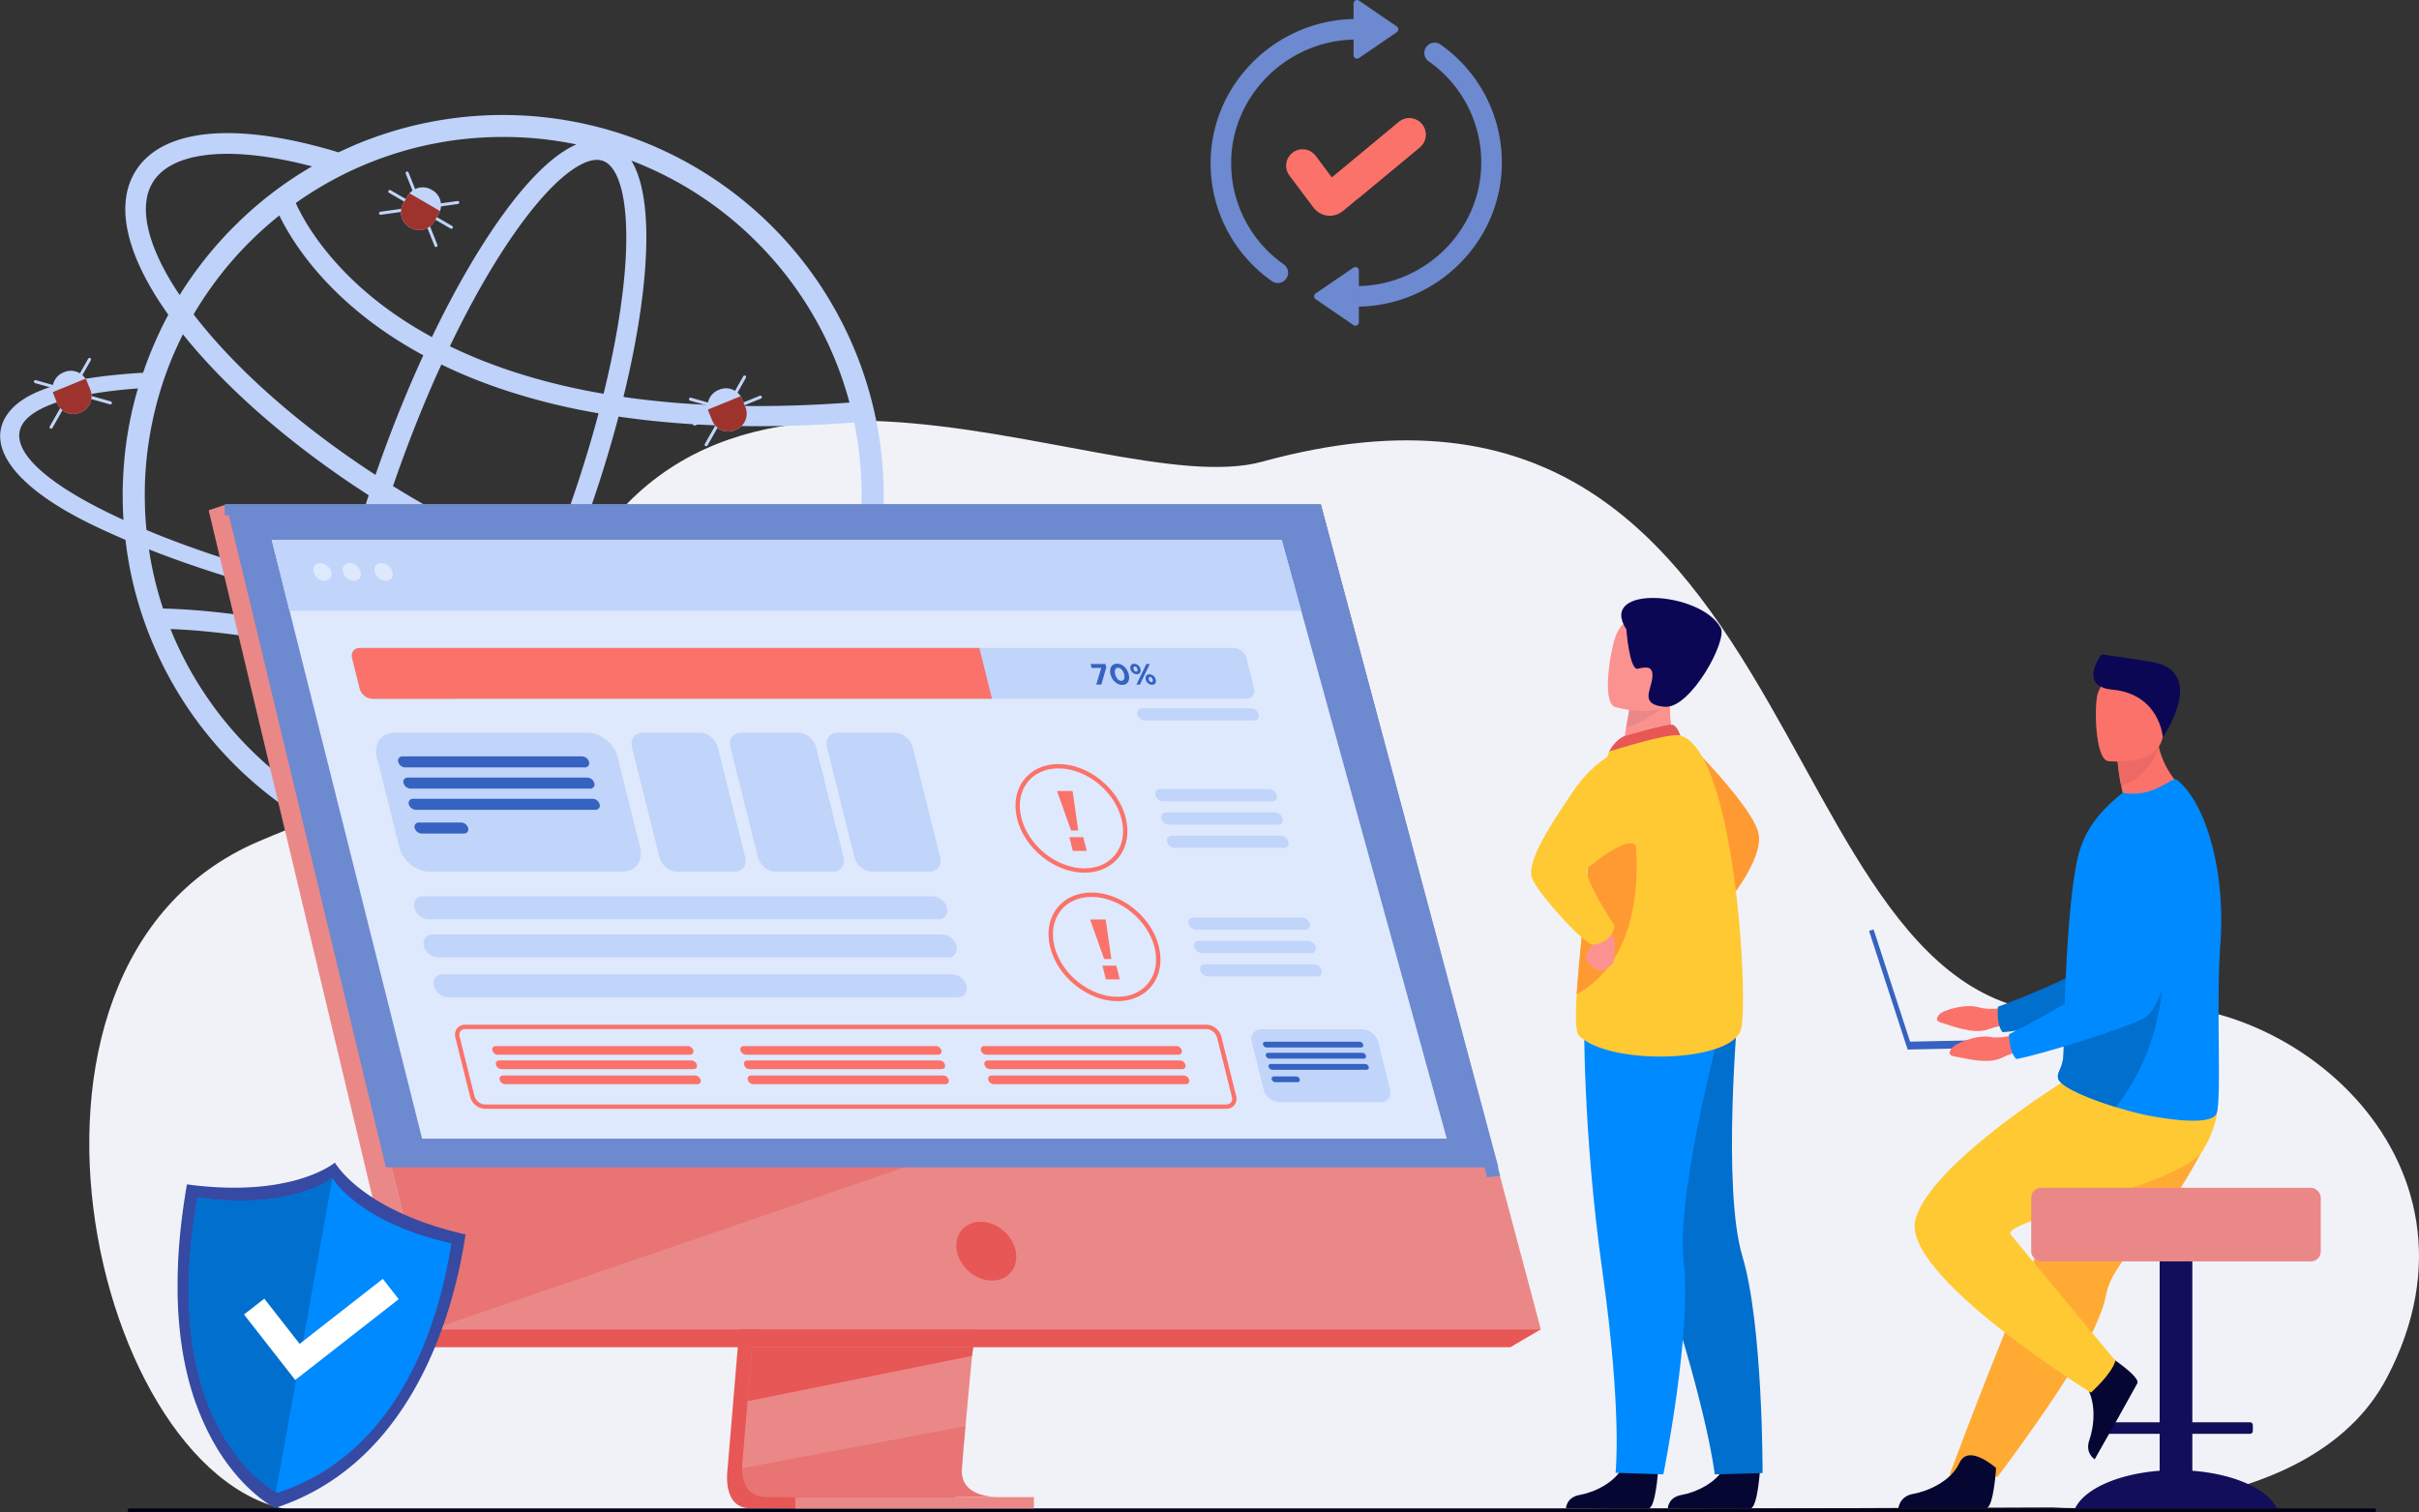 <svg id="Слой_2" data-name="Слой 2" xmlns="http://www.w3.org/2000/svg" viewBox="0 0 2300.91 1438.88"><rect x="0" y="0" width="2300.91" height="1438.88" fill="#333333" stroke="none"/><defs><style>.cls-1{fill:#f1f2f7;}.cls-2{fill:#010117;}.cls-3{fill:#bed2fa;}.cls-4{fill:#ff9a33;}.cls-5{fill:#060632;}.cls-6{fill:#006fce;}.cls-7{fill:#008aff;}.cls-8{fill:#fc9290;}.cls-19,.cls-9{fill:#e75755;}.cls-10{fill:#ffc933;}.cls-11{fill:#ea8888;}.cls-12{fill:#0b0754;}.cls-13{fill:#fa7269;}.cls-14{fill:#120e59;}.cls-15{fill:#fa3;}.cls-16{fill:#ed6966;}.cls-17{fill:#3662c1;}.cls-18{fill:#6d89cf;}.cls-19{opacity:0.4;}.cls-20{fill:#dee9fd;}.cls-21{fill:#c1d4fa;}.cls-22{fill:#9e332e;}.cls-23{fill:#364aa3;}.cls-24{fill:#fff;}</style></defs><title>optimized website</title><path class="cls-1" d="M3048.55,1809.07s242.93,19,317.75-123.19c111.24-211.5-105-382-261.81-351.29-341.77,66.87-259.47-670.91-808-520.34-154.23,42.34-570.93-209.17-687.15,194.11-27.64,95.9-125.55,106.46-267.69,167.31-278.18,119.09-151,635.41,47.78,637.43S3048.55,1809.07,3048.55,1809.07Z" transform="translate(-1095.99 -374.98)"/><path class="cls-2" d="M3354.21,1813.86H1219.28a1.91,1.91,0,0,1-1.9-1.91h0a1.91,1.91,0,0,1,1.9-1.9H3354.21a1.91,1.91,0,0,1,1.9,1.9h0A1.91,1.91,0,0,1,3354.21,1813.86Z" transform="translate(-1095.99 -374.98)"/><path class="cls-3" d="M1975.44,919.2l-28-.64c9,11.67,11,22.42,5.42,31.51-5.6,9.28-19,16.91-39,22.7a362.2,362.2,0,0,0-480.06-460c-5.33,2.3-10.66,4.69-15.81,7.17l0,0c-15.57-4.75-30.73-8.64-45.36-11.61-73.84-15-126.24-4.63-147.53,29.17-20.26,32.13-9.23,80.51,31,136.93l0,0c-5.42,10-10.29,20.3-14.79,31-3.4,8-6.43,16-9.19,24.16-75.52,4.51-116,17.8-130.65,41.87-17.09,28,6.25,65.63,81,102.2,10.29,5,21.31,10,32.89,15a354.12,354.12,0,0,0,26,98.49,362,362,0,0,0,665.48,3.4c36.84-7.63,61.1-19.57,70.74-35.37C1984.08,944.19,1983.25,932.06,1975.44,919.2ZM1889,978.46c-24.54,4.41-55.13,7-90.87,7.35-55.46.68-119.16-3.7-186.28-12.55q8.48-18.43,16.59-37.85a511.64,511.64,0,0,0,60.32,16.4c22.08,4.49,42.24,6.7,60.23,6.7,42.17,0,72.38-12.18,87.3-35.86a61.52,61.52,0,0,0,6-12.41h-21.49c-.36.66-.74,1.3-1.13,1.93-11.09,17.6-35.86,26.68-70.63,26.68-16.63,0-35.57-2.08-56.38-6.3a491.12,491.12,0,0,1-56.77-15.36q7.75-19.43,15.07-39.55c13.1-36.13,24.32-71.94,33.39-106.33q62,9.13,132.91,9.15,44,0,91.26-3.55a342.77,342.77,0,0,1,7,69.34A338.75,338.75,0,0,1,1889,978.46Zm-447.85,179.42c-10.46-3.79-15.76-18.8-18.37-30.72-4.13-18.83-4.88-45.29-2.16-76.51,1.37-15.79,3.58-32.58,6.55-50.14a931,931,0,0,1,126.61,43.81c-9.31,16-18.72,30.93-28.13,44.42-17.93,25.7-35.47,45.53-50.71,57.34C1465.29,1153.56,1451.59,1161.67,1441.14,1157.88Zm122.1-130.36a950.15,950.15,0,0,0-132.64-45.93q2.39-12.23,5.21-24.87,18.74,4.26,38,8.24c37.53,7.67,75,14.19,111.61,19.46Q1574.53,1007,1563.24,1027.52Zm-81.18-76.16q-21.76-4.47-42.84-9.34c6.61-27.51,14.73-56.19,24.22-85.42,49.28,30.3,99.41,54.95,146.87,72.44q-8.93,21.33-18.32,41.49C1555.94,965.36,1519.06,959,1482.06,951.36ZM1361.67,580A225.4,225.4,0,0,0,1375,603.45c24.92,38.5,57.82,66.42,81,83a396.25,396.25,0,0,0,42.65,26.55c-13.77,30-26.88,62-38.93,95.25q-3.37,9.3-6.57,18.56c-72-46.87-133-100.65-173-152.7l0,0a341.85,341.85,0,0,1,34.35-48.4c5.33-6.25,10.84-12.31,16.63-18.19l2.39-2.39A345.47,345.47,0,0,1,1361.67,580Zm307.89-51.94c10.46,3.79,15.77,18.8,18.38,30.72,4.12,18.84,4.87,45.3,2.16,76.52-3,34.17-9.82,73-20,114.32q-18.45-3.18-36-7.2c-40.42-9.3-77.27-22-110.18-38,19.64-40.95,40.4-77.47,61.16-107.22,17.93-25.71,35.47-45.54,50.71-57.35,8-6.16,18.66-12.76,28-12.76A16.87,16.87,0,0,1,1669.56,528.06ZM1628.47,760.8q18,4.17,36.86,7.44c-8.84,33.26-19.73,67.89-32.41,102.87q-7.34,20.22-15.16,39.75c-47.65-17.49-98.22-42.51-147.94-73.42q3.86-11.27,8-22.6c11.79-32.49,24.58-63.77,38-93.05C1549.56,738.17,1587.25,751.23,1628.47,760.8Zm187.2-155.64A339.66,339.66,0,0,1,1904,758c-78.58,5.75-150.58,4-215-5.37,10.21-41.73,17.09-81,20.11-115.67,3.33-38.29,2.92-83.65-12.6-109.18,3.59,1.39,7.18,2.83,10.74,4.34A338.47,338.47,0,0,1,1815.67,605.16Zm-241-99.87a341.22,341.22,0,0,1,69.55,7.09c-26.79,11.66-54.13,44.1-74.88,73.86-21.24,30.44-42.46,67.71-62.49,109.43a380.06,380.06,0,0,1-38.31-23.8c-39.84-28.27-63.7-57.86-76.71-77.71a201.15,201.15,0,0,1-14.53-26,341.51,341.51,0,0,1,44.06-26.58h0q9.39-4.74,19.12-8.89l1.4-.6.33-.14c1.38-.58,2.77-1.15,4.16-1.71l1.12-.45A338.63,338.63,0,0,1,1574.67,505.29ZM1241.62,548c11.08-17.59,35.85-26.67,70.62-26.67,16.64,0,35.57,2.08,56.38,6.3q11.85,2.4,24.18,5.65h0a356.4,356.4,0,0,0-74.13,57.14c-4.68,4.59-9.18,9.37-13.59,14.33-5.52,6.07-10.75,12.4-15.81,18.84a366.24,366.24,0,0,0-22.41,32.06l0,0C1236.13,610,1226.89,571.31,1241.62,548Zm18.82,165.63c3-7,6.16-13.88,9.56-20.58v0c42.11,52.63,104.18,106.44,176.7,153.1-10.29,31.3-19.06,62.06-26.14,91.54-52.76-12.77-101.66-27.21-144.51-42.67-9-3.22-17.73-6.53-26.09-9.83-5-1.93-9.83-4-14.61-6-.73-7.35-1.29-14.79-1.47-22.23-.09-3.59-.18-7.08-.18-10.66,0-4.13.09-8.36.18-12.5a344.85,344.85,0,0,1,15.62-90.4c1.56-5,3.22-9.84,5-14.7C1256.4,723.59,1258.33,718.54,1260.44,713.58ZM1199,862.79c-65.14-31.79-94.91-62.48-81.59-84.25,10.75-17.65,49.89-29.59,109.79-34A351.63,351.63,0,0,0,1213.59,821c-.56,7.72-.83,15.44-.92,23.25v2c0,7.81.27,15.62.73,23.34C1208.44,867.38,1203.66,865.09,1199,862.79Zm49.43,39.05c8.82,3.3,17.82,6.61,27.1,9.83,42.66,14.78,90.48,28.52,141.63,40.71q-2.79,12.42-5.14,24.49-6.27-1.51-12.55-3c-70.72-16.09-123.78-19.37-148.38-19.92a332.18,332.18,0,0,1-13.41-56.29Zm12,77.08q-1.14-2.73-2.25-5.48c26.24,1,74.87,5,137,19.17,4.45,1,8.89,2.07,13.33,3.15-3.2,18.65-5.56,36.47-7,53.22-2.76,31.74-3,68.33,5.89,94.46a342.91,342.91,0,0,1-147-164.52Zm446.9,181.46a342.11,342.11,0,0,1-236,10.88c25.22-13.22,50.56-43.58,70.07-71.55,10.07-14.43,20.13-30.4,30.06-47.63a963.48,963.48,0,0,1,164,94.89Q1721.75,1154.27,1707.34,1160.38Zm108.33-73a338.6,338.6,0,0,1-62,49.15,983.06,983.06,0,0,0-172.83-101.19q12.47-22.86,24.5-48.12c55.35,7.34,108.56,11.74,157.14,12.87,12.68.37,25,.37,36.93.28,31-.37,58.53-2.2,82.14-5.51A338.71,338.71,0,0,1,1815.67,1087.34Z" transform="translate(-1095.99 -374.98)"/><path class="cls-4" d="M2697.72,1077.26s68.16,67.08,71.28,92.37-30.91,64.87-30.91,64.87Z" transform="translate(-1095.99 -374.98)"/><path class="cls-5" d="M2673.12,1774s-2.21,35.66-9.11,36.17c-.91.07-35,.07-35,.07l-43.49-.25s.28-10.48,13-12.7,34-11.15,41.69-28C2648.33,1751.62,2673.12,1774,2673.12,1774Z" transform="translate(-1095.99 -374.98)"/><path class="cls-5" d="M2770,1774s-2.21,35.66-9.11,36.17c-.92.07-35,.07-35,.07l-43.5-.25s.28-10.48,13-12.7,34-11.15,41.69-28C2745.21,1751.62,2770,1774,2770,1774Z" transform="translate(-1095.99 -374.98)"/><path class="cls-6" d="M2625,1390.72s11.38,72.75,53.82,201.91S2727,1777.72,2727,1777.72l45.52-1.28s.39-141.15-19.17-206.1-4.22-234.15-4.22-234.15Z" transform="translate(-1095.99 -374.98)"/><path class="cls-7" d="M2602.8,1340.18s-1.61,109.64,17.36,244.26,12.54,191.77,12.54,191.77l45.43,1.51s27.15-134.67,19.37-202,37.18-231.22,37.18-231.22Z" transform="translate(-1095.99 -374.98)"/><path class="cls-8" d="M2690.75,1083.6l-21.43,15.87-31-6.52c.43-2.82,2.48-14.53,4.34-25.13q.17-.94.33-1.86c1.59-9,3-16.77,3-16.77l28.93-14.42,10.78-5.38c0,.19-.83,10-.95,11.45C2682.73,1066.3,2690.75,1083.6,2690.75,1083.6Z" transform="translate(-1095.99 -374.98)"/><path class="cls-9" d="M2640.52,1075.59c.68-.28,42.13-12.52,46.63-11s7.17,10.2,7.17,10.2l-67.8,15.33S2631.86,1079.24,2640.52,1075.59Z" transform="translate(-1095.99 -374.98)"/><path class="cls-10" d="M2752.14,1353.71c-7,32.06-124,35.86-154.1,6.76-3.43-3.31-3.6-18.74-2.31-39.55,2.53-40.64,10.65-101.78,11-133a248,248,0,0,1,5-44.52,361.5,361.5,0,0,1,14.83-53.3s57.11-18.46,67.8-15.32C2745.81,1089.89,2759.17,1321.66,2752.14,1353.71Z" transform="translate(-1095.99 -374.98)"/><path class="cls-4" d="M2595.73,1320.92c2.53-40.64,10.65-101.78,11-133a248,248,0,0,1,5-44.52l34.36-6.07S2679.64,1274.52,2595.73,1320.92Z" transform="translate(-1095.99 -374.98)"/><path class="cls-8" d="M2614.34,1264.27s2.34,5.6-2.58,9.36-8.11,9.84-7,14.29,11.92,11.71,15.66,10.54,11.35-7,10.53-9.38,5.12-20.59-4-27.62S2614.34,1264.27,2614.34,1264.27Z" transform="translate(-1095.99 -374.98)"/><path class="cls-10" d="M2652.69,1083s-33.44,5.16-60.14,44.51-44.26,68.6-39.34,82.77,49.74,63.37,57.47,63.37,20.2-5.62,20.91-18.27c0,0-31.57-47.31-25.35-54.39,2.66-3,41-34.14,46.45-20.08C2661.74,1204.12,2652.69,1083,2652.69,1083Z" transform="translate(-1095.99 -374.98)"/><path class="cls-11" d="M2682.58,1041.29c-6.35,12.15-30,22.67-39.89,26.53q.17-.94.33-1.86c1.59-9,3-16.77,3-16.77l28.93-14.42C2681.31,1034.67,2685.2,1036.29,2682.58,1041.29Z" transform="translate(-1095.99 -374.98)"/><path class="cls-8" d="M2631.93,1047.49s52.19,16.28,61.83-16.37,22.86-52.55-10.05-64.32-43.09-1.24-49,8.88S2618.61,1042.42,2631.93,1047.49Z" transform="translate(-1095.99 -374.98)"/><path class="cls-12" d="M2642.93,973.78s3,39.2,10.9,37.43,15.05-3.09,13.8,8.75-12.29,25.58,12,27.47,59.68-62.9,53.11-75.05C2713.76,937.32,2615.48,931,2642.93,973.78Z" transform="translate(-1095.99 -374.98)"/><path class="cls-13" d="M3011.19,1332.08s-20,5.14-32.74,1.31-34.63,2.46-38.16,7.1-2.23,6.49,4.07,8.09,28.59,11.11,43.24,5.6,33.76-5.7,33.76-5.7Z" transform="translate(-1095.99 -374.98)"/><path class="cls-6" d="M3184.17,1158.21s-22.48,159.81-59.71,174.13c-18.38,7.06-99.57,23.07-123.59,24.68,0,0-5.88-4.78-4.45-24.2,0,0,85.07-31.23,97.15-48.22,18-25.27-11.16-103.26,11.41-127S3165.56,1123.66,3184.17,1158.21Z" transform="translate(-1095.99 -374.98)"/><path class="cls-14" d="M3181.3,1774.28v-35.15h54.86a2.7,2.7,0,0,0,2.69-2.69v-5.58a2.7,2.7,0,0,0-2.69-2.69H3181.3V1529.82a10.14,10.14,0,0,0-10.12-10.12h-10.85a10.14,10.14,0,0,0-10.12,10.12v198.35h-54.86a2.7,2.7,0,0,0-2.69,2.69v5.58a2.7,2.7,0,0,0,2.69,2.69h54.86v35.15c-39.7,3-71.49,17.29-80.41,35.76h191.91C3252.79,1791.57,3221,1777.28,3181.3,1774.28Z" transform="translate(-1095.99 -374.98)"/><path class="cls-15" d="M3176.6,1494.9a280.6,280.6,0,0,1-22,31.43c-24.17,30.51-50.47,55.66-55.06,79.44a106.37,106.37,0,0,1-4.24,15.22c-1.92,5.44-4.28,11.17-7,17.09-10.26,22.28-25.6,47.24-40.91,69.93-26.47,39.22-51.36,72-51.36,72l-45.64-2c1.82-4.57,21.73-58.73,48.37-124.91,10.81-26.87,22.31-55.45,33.41-83q2.22-5.52,4.42-11c3.39-8.44,6.73-16.74,10-24.83,25-62.14,44.92-111.62,44.92-111.62s99.95-37.87,110.33-13.33C3210.41,1429.57,3203.44,1449.38,3176.6,1494.9Z" transform="translate(-1095.99 -374.98)"/><path class="cls-5" d="M2994.63,1771.66s-2.24,37.85-9.53,38.39c-1,.07-83.36,0-83.36,0s.66-11.45,14.09-13.79,35.91-11.78,44-29.53C2968.43,1748.06,2994.63,1771.66,2994.63,1771.66Z" transform="translate(-1095.99 -374.98)"/><path class="cls-5" d="M3100.32,1664.05s31.75,20.4,28.67,27c-.41.88-17.95,32.31-17.95,32.31l-22.63,40s-9.52-5.66-5-18.52,7.22-37.1-4.31-52.86C3067,1675.42,3100.32,1664.05,3100.32,1664.05Z" transform="translate(-1095.99 -374.98)"/><path class="cls-10" d="M3058.16,1404.26s-126.25,78.58-140.26,131.1,166.89,164.55,166.89,164.55,19.84-17.5,23.34-30.34c0,0-81.76-98-99.5-119.92-10.89-13.49,161.06-46.69,182.07-79.36s13.49-60.17,13.49-60.17Z" transform="translate(-1095.99 -374.98)"/><rect class="cls-11" x="1932.04" y="1130.06" width="275.44" height="70.03" rx="9.34" ry="9.34"/><path class="cls-13" d="M3176.15,1128.05s-49.83,27.86-79.89,20.08a71,71,0,0,1,19.12-17.31c-.66-2.93-1.23-5.68-1.73-8.24a197.25,197.25,0,0,1-3.39-23.22l22.95-20.57,15.44,3.27c.3,1.52.62,3,1,4.44C3156.8,1115.06,3176.15,1128.05,3176.15,1128.05Z" transform="translate(-1095.99 -374.98)"/><path class="cls-7" d="M3208,1272.72c-4.31,57.91,1.35,146-3.53,161.22-4.22,13.16-52.24,5.33-71.41,1-7.1-1.63-15.69-4-24.56-6.7-24.76-7.67-51.74-18.61-54.64-26.74a8.84,8.84,0,0,1-.26-.94h0c0-.21-.08-.41-.11-.61a7.63,7.63,0,0,1,.16-2.78c1-4.14,4.68-8.62,5.12-18.88.49-11.45.42-24.94.85-39.44,0-1.63,0-3.42.22-5v-.59c0-.32,0-.62,0-.93.41-16.17,1.26-33.18,2.24-50,.62-10.6,1.35-21.09,2.17-31.13,2.16-25.94,5.07-49,8.92-63.59,6.3-23.77,20.17-39.28,32.81-50.64l9.14-7.84c10.19,2.23,22.25.75,33.15-4.41,11.79-5.6,15.87-9.62,17.93-8.1C3193.46,1137.51,3213.06,1201.94,3208,1272.72Z" transform="translate(-1095.99 -374.98)"/><path class="cls-6" d="M3108.48,1428.19c-24.76-7.67-51.74-18.61-54.64-26.74a8.84,8.84,0,0,1-.26-.94h0a1.92,1.92,0,0,0-.11-.61,7.63,7.63,0,0,1,.16-2.78c1-4.14,4.68-8.62,5.12-18.88.49-11.45.42-24.94.85-39.44,0-1.63,0-3.42.22-5v-.59c0-.32,0-.62,0-.93l93.52-42.42S3158.76,1365.19,3108.48,1428.19Z" transform="translate(-1095.99 -374.98)"/><path class="cls-16" d="M3149.64,1086.5c-3.4,8.58-13.57,28.83-36,36.08a197.25,197.25,0,0,1-3.39-23.22l22.95-20.57,15.44,3.27C3149,1083.58,3149.27,1085.05,3149.64,1086.5Z" transform="translate(-1095.99 -374.98)"/><path class="cls-13" d="M3101.18,1099.14s49.25,5.55,52.24-25.17,11.36-50.7-20-55.55-38.58,6.28-42.07,16.3S3088.45,1096.9,3101.18,1099.14Z" transform="translate(-1095.99 -374.98)"/><path class="cls-12" d="M3153.21,1076.09s-3.12-40.79-48-45c-30.71-2.89-13.58-29.33-10.31-33.54,0,0,23.53,3.23,47.64,7.21C3193.2,1013.11,3158.18,1069.74,3153.21,1076.09Z" transform="translate(-1095.99 -374.98)"/><polygon class="cls-17" points="1938.87 988.44 1816.83 991.05 1782.13 884.26 1777.82 885.66 1814.5 998.55 1939.03 995.89 1938.87 988.44"/><path class="cls-13" d="M3021.49,1356.65s-19.33,7.32-32.4,4.91-34.14,6.27-37.13,11.27-1.51,6.69,4.92,7.58,29.64,7.89,43.6.81,32.93-9.39,32.93-9.39Z" transform="translate(-1095.99 -374.98)"/><path class="cls-7" d="M3174.25,1164.77s-4.73,161.31-40.16,179.65c-17.48,9-96.41,33.9-120.1,38.15,0,0-6.38-4.09-7.09-23.56,0,0,81.1-40.42,91.24-58.63,15.09-27.11-22.48-101.4-2.67-127.49S3151.94,1132.48,3174.25,1164.77Z" transform="translate(-1095.99 -374.98)"/><path class="cls-9" d="M1837.93,1178.68l-50,595.1s-5.24,36.07,21.59,36.13c44.12.11,219.59,0,219.59,0s-33.2-7.5-32.8-24.4c.48-19.92,58.5-612.46,58.5-612.46Z" transform="translate(-1095.99 -374.98)"/><path class="cls-11" d="M2043.3,1799.12c-8.68,0-176.27.55-219.24,0-18.72-.24-22-16.65-22.16-27.27a52.73,52.73,0,0,1,.57-8.86l1.3-15.47,3.32-39.42,2.93-34.83,3.76-44.76,3.17-37.77,35.56-422.86,216.83-5.63s-24.44,248-41.72,428.49c-1.93,20.11-3.77,39.39-5.46,57.39-.56,5.75-1.08,11.37-1.6,16.84-1.6,17.08-3.07,32.76-4.34,46.61-.67,7.3-1.29,14.08-1.85,20.29-2.21,24.34-3.5,39.89-3.52,42.84a25.22,25.22,0,0,0,.42,4.82C2014.83,1798.5,2040,1799.12,2043.3,1799.12Z" transform="translate(-1095.99 -374.98)"/><polygon class="cls-11" points="215.37 479.88 337.28 969.56 353.97 1036.63 410.75 1264.71 1465.63 1264.71 1256.35 479.88 215.37 479.88"/><polygon class="cls-11" points="215.37 479.87 198.47 485.51 388.29 1281.75 410.75 1264.71 215.37 479.87"/><polygon class="cls-9" points="388.29 1281.75 1436.68 1281.75 1465.63 1264.71 410.75 1264.71 388.29 1281.75"/><rect class="cls-11" x="756.45" y="1424.37" width="226.99" height="10.79"/><polygon class="cls-18" points="1414.53 1120.09 1243.36 490.25 213.68 490.25 213.68 479.87 1256.35 479.87 1426.94 1118.69 1414.53 1120.09"/><polygon class="cls-9" points="925.74 1281.74 924.57 1289.99 711.1 1333.12 714.03 1298.29 715.42 1281.74 925.74 1281.74"/><path class="cls-19" d="M2043.3,1799.12c-8.68,0-176.27.55-219.24,0-18.72-.24-22-16.65-22.16-27.27l212.47-40c-2.21,24.34-3.5,39.89-3.52,42.84a25.22,25.22,0,0,0,.42,4.82C2014.83,1798.5,2040,1799.12,2043.3,1799.12Z" transform="translate(-1095.99 -374.98)"/><polygon class="cls-19" points="874.15 1105.83 410.75 1264.71 353.97 1036.63 874.15 1105.83"/><polygon class="cls-18" points="215.37 479.87 1256.35 479.87 1425.25 1110.64 367.04 1110.64 215.37 479.87"/><path class="cls-9" d="M2062.15,1565.35c-3-15.47-18-28-33.45-28s-25.58,12.54-22.57,28,18,28,33.45,28S2065.16,1580.82,2062.15,1565.35Z" transform="translate(-1095.99 -374.98)"/><polygon class="cls-20" points="1376.15 1083.3 401.48 1083.3 291.1 643.59 282.64 609.87 275.42 581.1 258.49 513.66 1219.12 513.66 1237.71 581.1 1245.64 609.87 1254.93 643.59 1376.15 1083.3"/><polygon class="cls-21" points="1237.71 581.1 275.42 581.1 258.49 513.66 1219.12 513.66 1237.71 581.1"/><path class="cls-20" d="M1400.55,910.69c-4.66,0-7.49,3.78-6.33,8.43a11.51,11.51,0,0,0,10.53,8.43c4.66,0,7.49-3.77,6.33-8.43A11.52,11.52,0,0,0,1400.55,910.69Z" transform="translate(-1095.99 -374.98)"/><path class="cls-20" d="M1428.56,910.69c-4.65,0-7.49,3.78-6.33,8.43a11.52,11.52,0,0,0,10.54,8.43c4.65,0,7.49-3.77,6.33-8.43A11.53,11.53,0,0,0,1428.56,910.69Z" transform="translate(-1095.99 -374.98)"/><path class="cls-20" d="M1469.26,919.12a11.53,11.53,0,0,0-10.53-8.43c-4.66,0-7.49,3.78-6.33,8.43a11.5,11.5,0,0,0,10.53,8.43C1467.59,927.55,1470.42,923.78,1469.26,919.12Z" transform="translate(-1095.99 -374.98)"/><path class="cls-13" d="M2166.75,1153.08c-7-28.22-35.75-51.18-64-51.18-13.62,0-25.23,5.26-32.68,14.8-7.77,9.94-10.1,23.22-6.57,37.38,7,28.23,35.75,51.19,64,51.19,13.63,0,25.23-5.26,32.69-14.8C2168,1180.53,2170.28,1167.25,2166.75,1153.08Zm-9.83,34.84c-6.65,8.52-17.1,13.21-29.43,13.21-26.46,0-53.37-21.55-60-48.05-3.22-12.9-1.15-24.92,5.82-33.84,6.65-8.51,17.1-13.21,29.42-13.21,26.47,0,53.38,21.56,60,48C2166,1167,2163.89,1179,2156.92,1187.92Z" transform="translate(-1095.99 -374.98)"/><polygon class="cls-13" points="1025.63 790.16 1020.48 754.18 1020.08 752.55 1005.59 752.55 1005.99 754.18 1018.79 790.16 1025.63 790.16"/><polygon class="cls-13" points="1017.2 796.51 1020.45 809.53 1033.63 809.53 1030.38 796.51 1017.2 796.51"/><path class="cls-13" d="M2198.21,1275.31c-7-28.22-35.74-51.18-64-51.18-13.62,0-25.23,5.25-32.69,14.79-7.77,9.95-10.1,23.22-6.57,37.39,7,28.22,35.75,51.18,64,51.18,13.62,0,25.23-5.25,32.68-14.79C2199.41,1302.75,2201.74,1289.48,2198.21,1275.31Zm-9.82,34.84c-6.66,8.52-17.11,13.21-29.43,13.21-26.47,0-53.38-21.56-60-48-3.22-12.91-1.16-24.92,5.81-33.84,6.66-8.52,17.11-13.21,29.43-13.21,26.46,0,53.37,21.56,60,48C2197.42,1289.22,2195.35,1301.23,2188.39,1310.15Z" transform="translate(-1095.99 -374.98)"/><polygon class="cls-13" points="1057.09 912.38 1051.95 876.41 1051.54 874.78 1037.05 874.78 1037.46 876.41 1050.25 912.38 1057.09 912.38"/><polygon class="cls-13" points="1048.66 918.73 1051.91 931.76 1065.1 931.76 1061.85 918.73 1048.66 918.73"/><path class="cls-21" d="M2306.07,1137.37c3.2,0,5.17-2.62,4.37-5.83a8,8,0,0,0-7.27-5.82H2199.44c-3.2,0-5.17,2.62-4.37,5.82a8,8,0,0,0,7.27,5.83Z" transform="translate(-1095.99 -374.98)"/><path class="cls-21" d="M2293.23,1054.63a8,8,0,0,0-7.28-5.83H2182.23c-3.21,0-5.17,2.62-4.37,5.83a8,8,0,0,0,7.27,5.82h103.73C2292.06,1060.45,2294,1057.83,2293.23,1054.63Z" transform="translate(-1095.99 -374.98)"/><path class="cls-21" d="M2311.6,1159.56c3.21,0,5.17-2.63,4.37-5.83a8,8,0,0,0-7.27-5.82H2205c-3.2,0-5.17,2.62-4.37,5.82a8,8,0,0,0,7.28,5.83Z" transform="translate(-1095.99 -374.98)"/><path class="cls-21" d="M2321.51,1175.92a8,8,0,0,0-7.28-5.83H2210.5c-3.2,0-5.17,2.63-4.37,5.83a8,8,0,0,0,7.28,5.82h103.72C2320.34,1181.74,2322.3,1179.12,2321.51,1175.92Z" transform="translate(-1095.99 -374.98)"/><path class="cls-21" d="M2337.53,1259.59c3.21,0,5.18-2.62,4.38-5.82a8,8,0,0,0-7.28-5.82H2230.9c-3.2,0-5.17,2.62-4.37,5.82a8,8,0,0,0,7.28,5.82Z" transform="translate(-1095.99 -374.98)"/><path class="cls-21" d="M2343.07,1281.78c3.2,0,5.17-2.62,4.37-5.82a8,8,0,0,0-7.28-5.83H2236.44c-3.21,0-5.17,2.62-4.38,5.83a8,8,0,0,0,7.28,5.82Z" transform="translate(-1095.99 -374.98)"/><path class="cls-21" d="M2353,1298.15a8,8,0,0,0-7.28-5.83H2242c-3.21,0-5.17,2.62-4.37,5.83a8,8,0,0,0,7.27,5.82H2348.6C2351.8,1304,2353.77,1301.35,2353,1298.15Z" transform="translate(-1095.99 -374.98)"/><path class="cls-21" d="M2288.86,1030.14l-7.24-29c-1.32-5.33-6.77-9.69-12.09-9.69H1438.15c-5.33,0-8.6,4.36-7.27,9.69l7.24,29c1.33,5.33,6.77,9.68,12.09,9.68H2281.6C2286.92,1039.82,2290.19,1035.47,2288.86,1030.14Z" transform="translate(-1095.99 -374.98)"/><path class="cls-13" d="M2027.5,991.42l12.07,48.4H1450.21c-5.32,0-10.76-4.35-12.09-9.68l-7.24-29c-1.33-5.33,1.94-9.69,7.27-9.69Z" transform="translate(-1095.99 -374.98)"/><polygon class="cls-17" points="1037.38 631.74 1038.31 635.46 1047.5 635.46 1042.7 651.31 1047.57 651.31 1052.28 634.99 1051.47 631.74 1037.38 631.74"/><path class="cls-17" d="M2158.47,1006.39c-5.2,0-7.61,4.44-6.2,10.12s6,10.12,11.19,10.12,7.62-4.45,6.2-10.12S2163.65,1006.39,2158.47,1006.39Zm4.08,16.35c-2.6,0-5-2.65-5.86-6.23s.12-6.24,2.7-6.24,5,2.69,5.86,6.24S2165.15,1022.74,2162.55,1022.74Z" transform="translate(-1095.99 -374.98)"/><path class="cls-17" d="M2195.32,1021.51a6.43,6.43,0,0,0-6-5c-2.85,0-4.22,2.24-3.53,5a6.43,6.43,0,0,0,6,5C2194.63,1026.52,2196,1024.25,2195.32,1021.51Zm-4.12,2.46c-1.12,0-2.13-1.14-2.45-2.46s0-2.46,1.17-2.46,2.13,1.15,2.46,2.46S2192.38,1024,2191.2,1024Z" transform="translate(-1095.99 -374.98)"/><polygon class="cls-17" points="1090.35 631.74 1080.94 651.31 1084.27 651.31 1093.68 631.74 1090.35 631.74"/><path class="cls-17" d="M2180.8,1011.5a6.43,6.43,0,0,0-6-5c-2.85,0-4.22,2.24-3.53,5a6.43,6.43,0,0,0,6,5C2180.12,1016.51,2181.48,1014.24,2180.8,1011.5Zm-6.57,0c-.34-1.34,0-2.46,1.17-2.46s2.13,1.15,2.46,2.46,0,2.46-1.17,2.46S2174.55,1012.82,2174.23,1011.5Z" transform="translate(-1095.99 -374.98)"/><path class="cls-21" d="M1988.55,1249.6c6,0,9.72-4.89,8.21-10.93h0c-1.51-6-7.62-10.94-13.66-10.94H1498.32c-6,0-9.72,4.9-8.21,10.94h0c1.51,6,7.62,10.93,13.66,10.93Z" transform="translate(-1095.99 -374.98)"/><path class="cls-21" d="M1997.6,1285.91c6,0,9.72-4.9,8.21-10.94s-7.62-10.93-13.66-10.93H1507.37c-6,0-9.71,4.89-8.21,10.93s7.63,10.94,13.67,10.94Z" transform="translate(-1095.99 -374.98)"/><path class="cls-21" d="M2015.27,1312.89c-1.51-6-7.63-10.93-13.67-10.93H1516.83c-6,0-9.72,4.89-8.21,10.93s7.62,10.94,13.66,10.94h484.78C2013.1,1323.83,2016.77,1318.93,2015.27,1312.89Z" transform="translate(-1095.99 -374.98)"/><path class="cls-21" d="M1723.27,1190.59c1.89,7.59,9.58,13.74,17.17,13.74h54.07c7.59,0,12.21-6.15,10.32-13.74l-26.14-104.83c-1.89-7.59-9.58-13.74-17.17-13.74h-54.07c-7.59,0-12.21,6.15-10.32,13.74Z" transform="translate(-1095.99 -374.98)"/><path class="cls-21" d="M1816.85,1190.59c1.9,7.59,9.58,13.74,17.18,13.74h54.07c7.59,0,12.21-6.15,10.32-13.74l-26.14-104.83c-1.89-7.59-9.58-13.74-17.17-13.74H1801c-7.6,0-12.22,6.15-10.32,13.74Z" transform="translate(-1095.99 -374.98)"/><path class="cls-21" d="M1908.69,1190.59c1.89,7.59,9.58,13.74,17.17,13.74h54.07c7.6,0,12.21-6.15,10.32-13.74l-26.13-104.83c-1.9-7.59-9.58-13.74-17.18-13.74h-54.07c-7.59,0-12.21,6.15-10.31,13.74Z" transform="translate(-1095.99 -374.98)"/><path class="cls-21" d="M1704.94,1181.29l-21.5-86.23c-3.17-12.73-16.06-23-28.78-23H1471.6c-12.73,0-20.47,10.31-17.3,23l21.51,86.23c3.17,12.73,16.06,23,28.78,23h183.06C1700.37,1204.33,1708.11,1194,1704.94,1181.29Z" transform="translate(-1095.99 -374.98)"/><path class="cls-17" d="M1652.35,1105.1c2.88,0,4.65-2.36,3.93-5.25h0a7.18,7.18,0,0,0-6.55-5.24h-171a4,4,0,0,0-3.94,5.24h0a7.19,7.19,0,0,0,6.55,5.25Z" transform="translate(-1095.99 -374.98)"/><path class="cls-17" d="M1657.38,1125.27c2.88,0,4.65-2.36,3.93-5.25h0a7.19,7.19,0,0,0-6.55-5.24h-171a4,4,0,0,0-3.94,5.24h0a7.19,7.19,0,0,0,6.55,5.25Z" transform="translate(-1095.99 -374.98)"/><path class="cls-17" d="M1666.34,1140.19a7.19,7.19,0,0,0-6.55-5.24h-171a4,4,0,0,0-3.94,5.24,7.19,7.19,0,0,0,6.55,5.25h171A4,4,0,0,0,1666.34,1140.19Z" transform="translate(-1095.99 -374.98)"/><path class="cls-17" d="M1534.73,1157.54h-40.35a4,4,0,0,0-3.94,5.24A7.19,7.19,0,0,0,1497,1168h40.36c2.88,0,4.65-2.36,3.93-5.25A7.18,7.18,0,0,0,1534.73,1157.54Z" transform="translate(-1095.99 -374.98)"/><path class="cls-21" d="M2418.15,1411.55l-11.28-45.23c-1.66-6.68-8.42-12.09-15.1-12.09h-96c-6.67,0-10.73,5.41-9.07,12.09l11.28,45.23c1.67,6.68,8.42,12.09,15.1,12.09h96C2415.75,1423.64,2419.81,1418.23,2418.15,1411.55Z" transform="translate(-1095.99 -374.98)"/><path class="cls-17" d="M2390.56,1371.58a2.08,2.08,0,0,0,2.07-2.75,3.78,3.78,0,0,0-3.44-2.75h-89.72a2.08,2.08,0,0,0-2.06,2.75,3.76,3.76,0,0,0,3.44,2.75Z" transform="translate(-1095.99 -374.98)"/><path class="cls-17" d="M2393.2,1382.16a2.09,2.09,0,0,0,2.07-2.75,3.78,3.78,0,0,0-3.44-2.75h-89.72a2.08,2.08,0,0,0-2.06,2.75,3.75,3.75,0,0,0,3.43,2.75Z" transform="translate(-1095.99 -374.98)"/><path class="cls-17" d="M2397.9,1390a3.76,3.76,0,0,0-3.43-2.75h-89.72a2.09,2.09,0,0,0-2.07,2.75,3.77,3.77,0,0,0,3.44,2.75h89.72A2.08,2.08,0,0,0,2397.9,1390Z" transform="translate(-1095.99 -374.98)"/><path class="cls-17" d="M2328.87,1399.09H2307.7a2.08,2.08,0,0,0-2.06,2.75h0a3.76,3.76,0,0,0,3.44,2.75h21.16a2.09,2.09,0,0,0,2.07-2.75A3.78,3.78,0,0,0,2328.87,1399.09Z" transform="translate(-1095.99 -374.98)"/><path class="cls-13" d="M1752.33,1378.45a3.12,3.12,0,0,0,3.1-4.12h0a5.65,5.65,0,0,0-5.16-4.13H1567.42a3.12,3.12,0,0,0-3.1,4.13h0a5.65,5.65,0,0,0,5.15,4.12Z" transform="translate(-1095.99 -374.98)"/><path class="cls-13" d="M1755.74,1392.15a3.12,3.12,0,0,0,3.1-4.13h0a5.63,5.63,0,0,0-5.15-4.12H1570.83a3.11,3.11,0,0,0-3.09,4.12h0a5.62,5.62,0,0,0,5.15,4.13Z" transform="translate(-1095.99 -374.98)"/><path class="cls-13" d="M1757.25,1398.2H1574.4a3.12,3.12,0,0,0-3.1,4.12,5.65,5.65,0,0,0,5.16,4.13h182.85a3.12,3.12,0,0,0,3.1-4.13A5.65,5.65,0,0,0,1757.25,1398.2Z" transform="translate(-1095.99 -374.98)"/><path class="cls-13" d="M1988.31,1378.45a3.12,3.12,0,0,0,3.1-4.12h0a5.65,5.65,0,0,0-5.16-4.13H1803.4a3.12,3.12,0,0,0-3.1,4.13h0a5.65,5.65,0,0,0,5.16,4.12Z" transform="translate(-1095.99 -374.98)"/><path class="cls-13" d="M1991.72,1392.15a3.12,3.12,0,0,0,3.1-4.13h0a5.62,5.62,0,0,0-5.15-4.12H1806.81a3.11,3.11,0,0,0-3.09,4.12h0a5.62,5.62,0,0,0,5.15,4.13Z" transform="translate(-1095.99 -374.98)"/><path class="cls-13" d="M1993.23,1398.2H1810.38a3.12,3.12,0,0,0-3.1,4.12,5.65,5.65,0,0,0,5.16,4.13h182.85a3.12,3.12,0,0,0,3.1-4.13A5.65,5.65,0,0,0,1993.23,1398.2Z" transform="translate(-1095.99 -374.98)"/><path class="cls-13" d="M2217,1378.45a3.12,3.12,0,0,0,3.1-4.12h0a5.65,5.65,0,0,0-5.16-4.13H2032.12a3.12,3.12,0,0,0-3.1,4.13h0a5.65,5.65,0,0,0,5.16,4.12Z" transform="translate(-1095.99 -374.98)"/><path class="cls-13" d="M2220.45,1392.15a3.12,3.12,0,0,0,3.09-4.13h0a5.62,5.62,0,0,0-5.15-4.12H2035.53a3.11,3.11,0,0,0-3.09,4.12h0a5.62,5.62,0,0,0,5.15,4.13Z" transform="translate(-1095.99 -374.98)"/><path class="cls-13" d="M2227.11,1402.32a5.65,5.65,0,0,0-5.16-4.12H2039.1a3.12,3.12,0,0,0-3.1,4.12,5.65,5.65,0,0,0,5.16,4.13H2224A3.12,3.12,0,0,0,2227.11,1402.32Z" transform="translate(-1095.99 -374.98)"/><path class="cls-13" d="M2262.48,1429.89H1557.33c-6.23,0-12.56-5.05-14.1-11.25l-14.08-56.48a10,10,0,0,1,1.59-8.71,9.48,9.48,0,0,1,7.68-3.54h705.15c6.23,0,12.56,5,14.11,11.25l14.08,56.48a10.05,10.05,0,0,1-1.6,8.71A9.48,9.48,0,0,1,2262.48,1429.89Zm-724.06-75.84A5.44,5.44,0,0,0,1534,1356a5.91,5.91,0,0,0-.84,5.17l14.08,56.48c1.1,4.4,5.72,8.11,10.09,8.11h705.15a5.44,5.44,0,0,0,4.42-1.94,5.91,5.91,0,0,0,.85-5.17l-14.09-56.48c-1.09-4.4-5.71-8.11-10.09-8.11Z" transform="translate(-1095.99 -374.98)"/><path class="cls-21" d="M1532.84,567.44a1.45,1.45,0,0,0-1.64-1.23l-15.81,2.21a16.5,16.5,0,0,0-8.08-12.45l-1-.56a16.49,16.49,0,0,0-15.44-.56l-6.25-15.67a1.45,1.45,0,1,0-2.69,1.07l6.42,16.1a15.94,15.94,0,0,0-4.58,5l-1.74,3-14.53-8.44a1.45,1.45,0,1,0-1.46,2.51l14.53,8.44-1,1.7a16.16,16.16,0,0,0-1.92,5.1l-19.87,2.78a1.44,1.44,0,0,0-1.23,1.63,1.45,1.45,0,0,0,1.43,1.26l.2,0,19.17-2.68a16.55,16.55,0,0,0,8.19,14.47l1,.56a16.57,16.57,0,0,0,16,.28l6.81,17.09a1.45,1.45,0,0,0,1.35.91,1.47,1.47,0,0,0,.54-.1,1.46,1.46,0,0,0,.81-1.89l-7-17.63a16.45,16.45,0,0,0,4-4.64l1-1.7,14.53,8.44a1.39,1.39,0,0,0,.73.2,1.45,1.45,0,0,0,.73-2.7l-14.54-8.45,1.74-3a15.27,15.27,0,0,0,1.29-2.79,16.25,16.25,0,0,0,.89-4.38l16.14-2.26A1.45,1.45,0,0,0,1532.84,567.44Z" transform="translate(-1095.99 -374.98)"/><path class="cls-22" d="M1513.28,578.51l-4.18,7.2a16.55,16.55,0,0,1-22.54,6l-1-.56a16.53,16.53,0,0,1-6-22.54l4.18-7.2a16.12,16.12,0,0,1,1.78-2.5l29,16.83A15.27,15.27,0,0,1,1513.28,578.51Z" transform="translate(-1095.99 -374.98)"/><path class="cls-21" d="M1201.36,756.88l-18.26-5.18a16.31,16.31,0,0,0-1.22-6l-.74-1.81,15.55-6.37a1.45,1.45,0,1,0-1.1-2.69L1180,741.17l-1.31-3.2a17.1,17.1,0,0,0-1.42-2.72,16.73,16.73,0,0,0-2.94-3.38l8.06-14.17a1.45,1.45,0,1,0-2.53-1.43L1172,730.15a16.49,16.49,0,0,0-14.79-1.19l-1,.42a16.53,16.53,0,0,0-9.86,11.89l-16.23-4.6a1.45,1.45,0,0,0-.79,2.79l16.67,4.73a17.05,17.05,0,0,0,.31,3.76,15.79,15.79,0,0,0,.9,2.94l1.31,3.2-15.56,6.37a1.47,1.47,0,0,0-.79,1.9,1.45,1.45,0,0,0,1.34.9,1.5,1.5,0,0,0,.55-.11l15.56-6.37.74,1.82a16.44,16.44,0,0,0,2.88,4.62l-9.92,17.44a1.45,1.45,0,0,0,.55,2,1.4,1.4,0,0,0,.71.19,1.43,1.43,0,0,0,1.26-.73l9.57-16.83a16.52,16.52,0,0,0,16.46,2.33l1-.42a16.5,16.5,0,0,0,10-12.53l17.7,5a1.39,1.39,0,0,0,.4.06,1.45,1.45,0,0,0,.39-2.85Z" transform="translate(-1095.99 -374.98)"/><path class="cls-22" d="M1178.73,738l3.15,7.7a16.53,16.53,0,0,1-9,21.51l-1,.42a16.54,16.54,0,0,1-21.51-9l-3.15-7.71a15.79,15.79,0,0,1-.9-2.94l31-12.7A17.1,17.1,0,0,1,1178.73,738Z" transform="translate(-1095.99 -374.98)"/><path class="cls-21" d="M1824.5,773.53l-18.26-5.18a16.64,16.64,0,0,0-1.22-6l-.75-1.82,15.56-6.37a1.45,1.45,0,0,0-1.1-2.68l-15.56,6.37-1.31-3.2a15.57,15.57,0,0,0-1.42-2.72,16.16,16.16,0,0,0-2.93-3.38l8-14.17a1.45,1.45,0,0,0-2.52-1.44l-7.89,13.88a16.48,16.48,0,0,0-14.8-1.18l-1,.42a16.48,16.48,0,0,0-9.87,11.89l-16.22-4.61a1.45,1.45,0,1,0-.8,2.79l16.68,4.73a16.05,16.05,0,0,0,.31,3.77,15.25,15.25,0,0,0,.89,2.94l1.31,3.2-15.55,6.37a1.45,1.45,0,0,0,.55,2.79,1.27,1.27,0,0,0,.54-.11l15.56-6.37.74,1.82a16.38,16.38,0,0,0,2.88,4.62l-9.92,17.45a1.46,1.46,0,0,0,.55,2,1.4,1.4,0,0,0,.71.19,1.47,1.47,0,0,0,1.27-.74l9.56-16.82a16.54,16.54,0,0,0,16.46,2.33l1-.42a16.5,16.5,0,0,0,10-12.53l17.71,5a1.31,1.31,0,0,0,.39,0,1.45,1.45,0,0,0,.4-2.84Z" transform="translate(-1095.99 -374.98)"/><path class="cls-22" d="M1801.86,754.62l3.16,7.7a16.55,16.55,0,0,1-9,21.51l-1,.42a16.54,16.54,0,0,1-21.51-9l-3.15-7.7a15.25,15.25,0,0,1-.89-2.94l31-12.7A15.57,15.57,0,0,1,1801.86,754.62Z" transform="translate(-1095.99 -374.98)"/><path class="cls-23" d="M1414.55,1481.12c-.12.08-.25.19-.41.31-6.08,4.65-47.43,32.86-140.32,20.37q-1,5.35-1.78,10.6c-.28,1.75-.56,3.49-.81,5.22s-.52,3.41-.75,5.1l0,.09c-.24,1.7-.48,3.38-.7,5.07s-.45,3.36-.66,5-.41,3.31-.61,5v.08c-.19,1.63-.38,3.26-.55,4.88s-.34,3.25-.51,4.88-.32,3.22-.46,4.82-.29,3.18-.41,4.76c-.1,1.16-.2,2.3-.28,3.45-.08,1-.15,1.9-.21,2.84s-.11,1.6-.16,2.4c0,.42-.06.84-.08,1.26-.09,1.35-.17,2.68-.25,4s-.15,2.86-.22,4.28c0,.27,0,.54,0,.81,0,1.06-.09,2.12-.13,3.16,0,.84-.07,1.66-.09,2.49-.09,2.66-.16,5.28-.2,7.88,0,1.2,0,2.39-.05,3.57,0,1.4,0,2.78,0,4.16v.32c0,1.35,0,2.69,0,4,0,1.11,0,2.21,0,3.31,0,.94,0,1.88.06,2.81,0,.32,0,.65,0,1,0,1,0,1.94.08,2.9s.07,2.07.11,3.09.1,2.21.16,3.29c0,1.29.12,2.56.19,3.83,0,.11,0,.23,0,.34.07,1.25.16,2.49.24,3.72s.18,2.59.28,3.86.21,2.56.32,3.82.22,2.52.35,3.76.24,2.37.37,3.55c0,.14,0,.28,0,.42.13,1.15.25,2.29.39,3.42s.29,2.39.45,3.58c0,0,0,0,0,.09.16,1.18.3,2.35.47,3.51s.33,2.33.51,3.49c0,0,0,.06,0,.1.18,1.13.35,2.25.53,3.37a.13.13,0,0,1,0,.06c.18,1.14.38,2.26.57,3.39s.4,2.26.6,3.37c.25,1.38.51,2.74.77,4.09.17.84.33,1.68.51,2.52.21,1.05.43,2.09.65,3.11,0,.14.07.27.1.41.2,1,.42,1.94.64,2.9s.48,2.09.74,3.14c.51,2.14,1,4.25,1.58,6.32.25,1,.5,1.88.76,2.82s.54,1.94.81,2.9c.2.71.41,1.41.61,2.12s.41,1.38.62,2.08c.16.54.34,1.08.5,1.63l.88,2.81q.92,2.81,1.85,5.52c.31.9.63,1.8,1,2.69s.64,1.78,1,2.65c.89,2.39,1.8,4.74,2.74,7q.4,1,.84,2,.6,1.47,1.23,2.91.48,1.13,1,2.25,2.68,6,5.54,11.59c.37.74.74,1.45,1.12,2.17q1.35,2.54,2.71,5l1,1.71.91,1.56,1,1.8c.82,1.36,1.63,2.69,2.46,4,.28.46.57.9.85,1.34.89,1.4,1.79,2.76,2.69,4.1.32.48.64,1,1,1.42q3.18,4.64,6.36,8.72c.39.51.79,1,1.18,1.51q3.06,3.87,6.07,7.3c.63.72,1.27,1.44,1.9,2.13l.17.18c.38.41.75.83,1.13,1.23,2.27,2.45,4.48,4.69,6.63,6.75.35.34.7.68,1.06,1,.7.68,1.4,1.32,2.09,1.94s1.3,1.18,1.93,1.73l.1.09,1.84,1.59c1,.88,2.06,1.72,3,2.51l.82.64c1.78,1.41,3.44,2.65,5,3.74l1.33.94c1.28.88,2.43,1.64,3.44,2.27.31.21.6.39.88.56l1.66,1,.32.18.31.18c1.12.65,1.73.94,1.73.94q8.91-2.89,17.25-6.39c35.13-14.71,62.92-37,84.91-62.91l.17-.21c47.33-55.8,67.68-128,76.38-175.81,1-5.3,1.78-10.29,2.47-14.93C1445.42,1528.25,1417.47,1486,1414.55,1481.12Z" transform="translate(-1095.99 -374.98)"/><path class="cls-7" d="M1522.94,1571.56c-7.92,43.59-26.48,109.42-69.63,160.28l-.16.2c-20.05,23.59-45.38,43.94-77.41,57.35q-7.6,3.18-15.72,5.83s-.56-.27-1.58-.86l-.28-.17-.29-.16-1.51-.91c-.26-.16-.53-.32-.8-.51-.93-.58-2-1.27-3.14-2.07l-1.22-.86c-1.39-1-2.9-2.12-4.52-3.41l-.74-.58c-.89-.72-1.82-1.48-2.77-2.29l-1.68-1.45-.09-.08c-.57-.5-1.16-1-1.76-1.58s-1.26-1.15-1.9-1.76l-1-.93c-2-1.87-4-3.92-6-6.15l-1-1.12a1.07,1.07,0,0,0-.14-.16l-1.74-2q-2.73-3.12-5.54-6.65l-1.07-1.37q-2.9-3.75-5.8-8c-.29-.42-.59-.86-.88-1.3-.82-1.21-1.64-2.46-2.46-3.73-.25-.4-.52-.81-.77-1.22-.75-1.19-1.5-2.4-2.24-3.64-.32-.54-.64-1.08-1-1.64s-.55-1-.83-1.43-.6-1-.88-1.55c-.84-1.49-1.66-3-2.47-4.55-.35-.65-.69-1.3-1-2q-2.6-5-5.05-10.57c-.31-.68-.6-1.36-.9-2.05-.38-.88-.75-1.76-1.12-2.65-.26-.62-.52-1.24-.77-1.86q-1.27-3.13-2.49-6.41c-.3-.8-.59-1.61-.88-2.42s-.58-1.62-.86-2.45c-.57-1.65-1.14-3.33-1.69-5-.27-.85-.53-1.7-.8-2.56-.15-.5-.31-1-.46-1.49-.19-.64-.38-1.26-.56-1.9s-.38-1.28-.56-1.93c-.25-.87-.5-1.75-.74-2.65s-.47-1.7-.69-2.56q-.75-2.84-1.45-5.77c-.23-1-.45-1.9-.67-2.86s-.4-1.76-.58-2.64l-.09-.37c-.2-.94-.4-1.88-.6-2.84-.15-.77-.3-1.53-.46-2.3-.24-1.23-.47-2.47-.7-3.72-.19-1-.37-2-.55-3.08s-.35-2-.52-3.09a.07.07,0,0,0,0,0l-.48-3.08s0-.06,0-.09c-.16-1-.32-2.11-.46-3.18s-.29-2.13-.44-3.2a.19.19,0,0,0,0-.08c-.14-1.09-.27-2.17-.4-3.27s-.24-2.06-.36-3.11c0-.13,0-.26,0-.38-.12-1.08-.23-2.15-.33-3.24s-.22-2.28-.32-3.43-.2-2.31-.29-3.48-.18-2.34-.26-3.52-.15-2.25-.21-3.39c0-.1,0-.21,0-.32q-.1-1.73-.18-3.48c0-1-.1-2-.14-3s-.07-1.87-.1-2.82-.06-1.76-.08-2.65c0-.29,0-.6,0-.89,0-.85,0-1.7,0-2.56s0-2,0-3c0-1.22,0-2.44,0-3.67v-.29c0-1.26,0-2.52,0-3.8,0-1.07,0-2.16,0-3.25,0-2.37.1-4.76.18-7.19,0-.75,0-1.5.08-2.26l.12-2.89c0-.25,0-.49,0-.74.06-1.29.13-2.59.2-3.89s.15-2.44.22-3.66c0-.38.05-.76.08-1.15q.06-1.1.15-2.19c0-.86.11-1.72.18-2.59.08-1,.17-2.09.26-3.14.12-1.44.24-2.9.38-4.34s.27-2.93.42-4.4.29-3,.46-4.44.33-3,.5-4.46v-.07c.18-1.5.36-3,.56-4.52s.39-3.06.6-4.59.42-3.08.64-4.63v-.08q.33-2.31.69-4.65c.23-1.57.48-3.16.74-4.76.5-3.18,1-6.41,1.62-9.66,84.69,11.38,122.38-14.33,127.93-18.57.15-.11.26-.21.37-.28,2.66,4.41,28.14,43,113.27,62.33C1524.56,1562.18,1523.81,1566.74,1522.94,1571.56Z" transform="translate(-1095.99 -374.98)"/><path class="cls-6" d="M1412.3,1495.31l-53.86,299c-.56-.32-1.26-.73-2.08-1.24-.26-.16-.53-.32-.8-.51-.93-.58-2-1.27-3.14-2.07l-1.22-.86c-1.39-1-2.9-2.12-4.52-3.41l-.74-.58c-.89-.72-1.82-1.48-2.77-2.29l-1.68-1.45-.09-.08c-.57-.5-1.16-1-1.76-1.58s-1.26-1.15-1.9-1.76l-1-.93c-2-1.87-4-3.92-6-6.15l-1-1.12a1.07,1.07,0,0,0-.14-.16l-1.74-2q-2.73-3.12-5.54-6.65l-1.07-1.37q-2.9-3.75-5.8-8c-.29-.42-.59-.86-.88-1.3-.82-1.21-1.64-2.46-2.46-3.73-.25-.4-.52-.81-.77-1.22-.75-1.19-1.5-2.4-2.24-3.64-.32-.54-.64-1.08-1-1.64s-.55-1-.83-1.43-.6-1-.88-1.55c-.84-1.49-1.66-3-2.47-4.55-.35-.65-.69-1.3-1-2q-2.6-5-5.05-10.57c-.31-.68-.6-1.36-.9-2.05-.38-.88-.75-1.76-1.12-2.65-.26-.62-.52-1.24-.77-1.86q-1.27-3.13-2.49-6.41c-.3-.8-.59-1.61-.88-2.42s-.58-1.62-.86-2.45c-.57-1.65-1.14-3.33-1.69-5-.27-.85-.53-1.7-.8-2.56-.15-.5-.31-1-.46-1.49-.19-.64-.38-1.26-.56-1.9s-.38-1.28-.56-1.93c-.25-.87-.5-1.75-.74-2.65s-.47-1.7-.69-2.56q-.75-2.84-1.45-5.77c-.23-1-.45-1.9-.67-2.86s-.4-1.76-.58-2.64l-.09-.37c-.2-.94-.4-1.88-.6-2.84-.15-.77-.3-1.53-.46-2.3-.24-1.23-.47-2.47-.7-3.72-.19-1-.37-2-.55-3.08s-.35-2-.52-3.09a.07.07,0,0,0,0,0l-.48-3.08s0-.06,0-.09c-.16-1-.32-2.11-.46-3.18s-.29-2.13-.44-3.2a.19.19,0,0,0,0-.08c-.14-1.09-.27-2.17-.4-3.27s-.24-2.06-.36-3.11c0-.13,0-.26,0-.38-.12-1.08-.23-2.15-.33-3.24s-.22-2.28-.32-3.43-.2-2.31-.29-3.48-.18-2.34-.26-3.52-.15-2.25-.21-3.39c0-.1,0-.21,0-.32q-.1-1.73-.18-3.48c0-1-.1-2-.14-3s-.07-1.87-.1-2.82-.06-1.76-.08-2.65c0-.29,0-.6,0-.89,0-.85,0-1.7,0-2.56s0-2,0-3c0-1.22,0-2.44,0-3.67v-.29c0-1.26,0-2.52,0-3.8,0-1.07,0-2.16,0-3.25,0-2.37.1-4.76.18-7.19,0-.75,0-1.5.08-2.26l.12-2.89c0-.25,0-.49,0-.74.06-1.29.13-2.59.2-3.89s.15-2.44.22-3.66c0-.38.05-.76.08-1.15q.06-1.1.15-2.19c0-.86.11-1.72.18-2.59.08-1,.17-2.09.26-3.14.12-1.44.24-2.9.38-4.34s.27-2.93.42-4.4.29-3,.46-4.44.33-3,.5-4.46v-.07c.18-1.5.36-3,.56-4.52s.39-3.06.6-4.59.42-3.08.64-4.63v-.08q.33-2.31.69-4.65c.23-1.57.48-3.16.74-4.76.5-3.18,1-6.41,1.62-9.66C1375.79,1526.86,1412.3,1495.31,1412.3,1495.31Z" transform="translate(-1095.99 -374.98)"/><path class="cls-24" d="M1460.14,1591.71,1381,1653.53l-33.62-43-19.29,15.06,48.69,62.34,98.45-76.88Z" transform="translate(-1095.99 -374.98)"/><path class="cls-18" d="M2267.05,530.2a117.47,117.47,0,0,0,50,96.27,9.7,9.7,0,0,1,.5,15.57l-.15.12a9.67,9.67,0,0,1-11.52.36A137,137,0,0,1,2247.5,530.2c0-75.34,62.36-136.5,137.55-137.15v19.56C2320.65,413.25,2267.05,465.65,2267.05,530.2Z" transform="translate(-1095.99 -374.98)"/><path class="cls-18" d="M2388.64,375.57l35.93,24.57a3.32,3.32,0,0,1,0,5.48l-35.93,24.57a3.31,3.31,0,0,1-5.18-2.73V378.3A3.31,3.31,0,0,1,2388.64,375.57Z" transform="translate(-1095.99 -374.98)"/><path class="cls-18" d="M2504.93,529.61a117.45,117.45,0,0,0-50-96.27,9.71,9.71,0,0,1-.49-15.58l.14-.11a9.67,9.67,0,0,1,11.52-.36,137,137,0,0,1,58.43,112.32c0,75.34-62.26,136.5-137.45,137.14V647.2C2451.43,646.56,2504.93,594.16,2504.93,529.61Z" transform="translate(-1095.99 -374.98)"/><path class="cls-18" d="M2383.34,684.24l-35.94-24.58a3.32,3.32,0,0,1,0-5.47l35.94-24.58a3.32,3.32,0,0,1,5.18,2.74v49.16A3.31,3.31,0,0,1,2383.34,684.24Z" transform="translate(-1095.99 -374.98)"/><path class="cls-13" d="M2447,514.67l-58.86,48.81-14.84,12.3a19.49,19.49,0,0,1-12.42,4.47,18.86,18.86,0,0,1-2.25-.13,19.51,19.51,0,0,1-13.26-7.63L2322.47,542a15.61,15.61,0,1,1,25-18.73l15.45,20.6.13-.1,64-53.11a15.61,15.61,0,0,1,19.92,24Z" transform="translate(-1095.99 -374.98)"/><path class="cls-13" d="M2447,514.67l-58.86,48.81a79.08,79.08,0,0,1-25.1-19.73l64-53.11a15.61,15.61,0,0,1,19.92,24Z" transform="translate(-1095.99 -374.98)"/></svg>